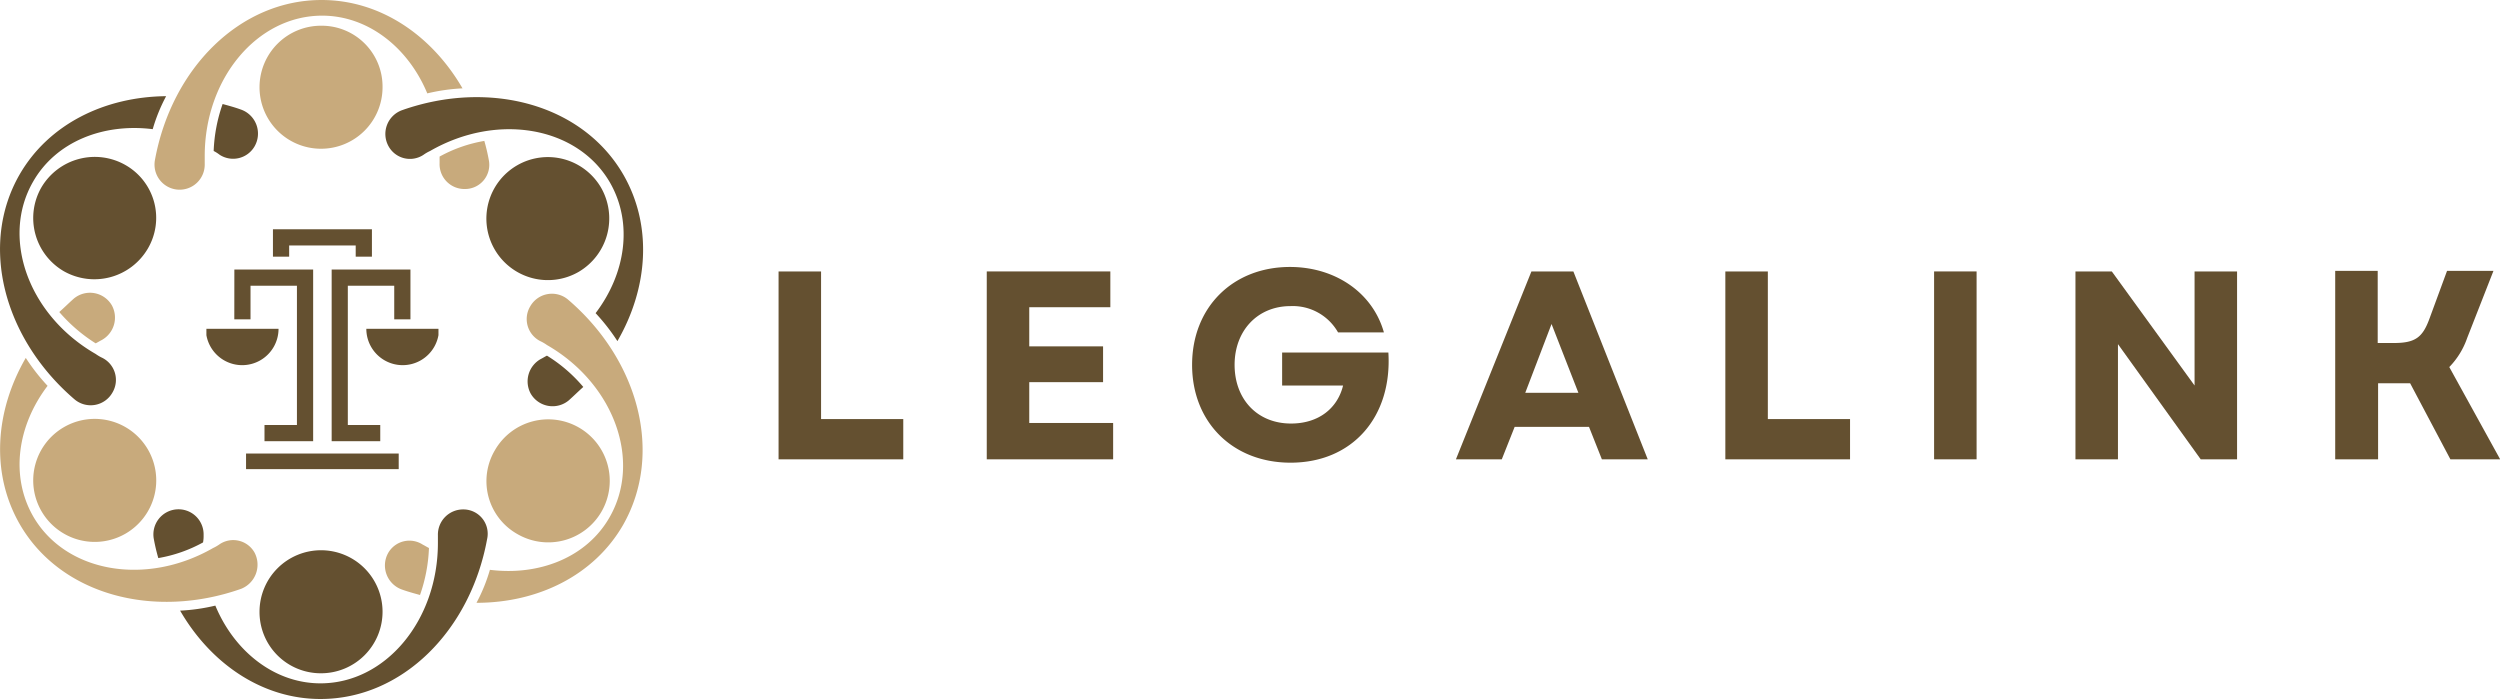 <svg xmlns="http://www.w3.org/2000/svg" xmlns:xlink="http://www.w3.org/1999/xlink" viewBox="0 0 447.07 125"><defs><style>.cls-1{fill:none;}.cls-2{fill:#645030;}.cls-3{clip-path:url(#clip-path);}.cls-4{clip-path:url(#clip-path-2);}.cls-5{clip-path:url(#clip-path-3);}.cls-6{clip-path:url(#clip-path-4);}.cls-7{fill:#c8aa7c;}.cls-8{clip-path:url(#clip-path-5);}.cls-9{clip-path:url(#clip-path-6);}</style><clipPath id="clip-path"><rect class="cls-1" x="43.31" y="80.6" width="28" height="3.3"/></clipPath><clipPath id="clip-path-2"><rect class="cls-1" x="48.71" y="40.9" width="18" height="5"/></clipPath><clipPath id="clip-path-3"><rect class="cls-1" x="36.91" y="58.6" width="13.1" height="6.7"/></clipPath><clipPath id="clip-path-4"><rect class="cls-1" x="65.31" y="58.6" width="13.1" height="6.7"/></clipPath><clipPath id="clip-path-5"><rect class="cls-1" x="27.31" width="60.7" height="34"/></clipPath><clipPath id="clip-path-6"><rect class="cls-1" x="27.31" y="90.6" width="60" height="34.4"/></clipPath></defs><title>Asset 1</title><g id="Layer_2" data-name="Layer 2"><g id="Layer_1-2" data-name="Layer 1"><path class="cls-2" d="M139.23,82.14h22.3v-7.2h-14.7V48.54h-7.6Z"/><path class="cls-2" d="M176.46,82.14h22.6v-6.5h-15v-7.3h13.2v-6.4h-13.2v-7h14.5v-6.4h-22.1Z"/><path class="cls-2" d="M230.78,82.74c11.1,0,18.2-8.2,17.5-19.7h-19v5.9h10.9c-1,4.1-4.4,6.8-9.3,6.8-6.1,0-10.1-4.4-10.1-10.5s4.1-10.5,10-10.5a9.31,9.31,0,0,1,8.5,4.7h8.2c-2-7.1-8.7-11.7-16.8-11.7-10.2,0-17.5,7.2-17.5,17.5S220.48,82.74,230.78,82.74Z"/><path class="cls-2" d="M260.36,82.14h8.2l2.3-5.8h13.3l2.3,5.8h8.2l-13.3-33.6h-7.5Zm12.4-11.9,4.7-12.3,4.8,12.3Z"/><path class="cls-2" d="M308.54,82.14h22.3v-7.2h-14.7V48.54h-7.6Z"/><path class="cls-2" d="M345.87,82.14h7.6V48.54h-7.6Z"/><path class="cls-2" d="M371.15,82.14h7.6V61.54l14.8,20.6h6.5V48.54h-7.6v20.4l-14.8-20.4h-6.5Z"/><path class="cls-2" d="M417.67,82.14h7.6V68.54H431l7.2,13.6h8.9L438,65.64a14,14,0,0,0,3.2-5.2l4.7-12h-8.3l-3.2,8.7c-1.2,3.2-2.5,4.2-6.3,4.2h-2.9V48.44h-7.6v33.7Z"/><path class="cls-2" d="M41.91,48.2H56V78.9h-8.7V76h5.8V51.1h-8.3v6h-2.9Z"/><path class="cls-2" d="M73.31,48.2h-14V78.9H68V76h-5.8V51.1h8.3v6h2.9V48.2Z"/><g class="cls-3"><path class="cls-2" d="M44,81.1h27.3V84H44Z"/></g><g class="cls-4"><path class="cls-2" d="M66.51,41v5h-2.9V43.9H51.71V46h-2.9V41h17.7Z"/></g><g class="cls-5"><path class="cls-2" d="M49.81,58.8a6.5,6.5,0,0,1-13,0Z"/></g><g class="cls-6"><path class="cls-2" d="M65.51,58.8a6.5,6.5,0,0,0,13,0Z"/></g><path class="cls-2" d="M103.51,48.6a11,11,0,1,1,4-15,11.08,11.08,0,0,1-4,15"/><path class="cls-7" d="M45.51,98.8a4.37,4.37,0,0,0-6.2-1.5,7.46,7.46,0,0,1-1.2.7c-12,6.9-26.4,4.4-32.2-5.7-4.1-7.2-2.8-16.2,2.6-23.3a35.62,35.62,0,0,1-3.9-5c-5.5,9.5-6.3,20.6-1.1,29.7,7.3,12.7,24,17.1,39.6,11.6A4.64,4.64,0,0,0,45.51,98.8ZM17.11,61.4c.4-.2.7-.4,1.1-.6A4.58,4.58,0,0,0,20,54.6a4.52,4.52,0,0,0-6.8-1.2c-.9.8-1.7,1.6-2.6,2.4A28.8,28.8,0,0,0,17.11,61.4Zm-9.7,30a11,11,0,1,0,4-15,11,11,0,0,0-4,15"/><path class="cls-2" d="M22.41,29.5a11.08,11.08,0,0,0-15,4,11,11,0,0,0,4,15,11.08,11.08,0,0,0,15-4A10.86,10.86,0,0,0,22.41,29.5Zm20.7-9.9c-1.1-.4-2.2-.7-3.3-1a28.47,28.47,0,0,0-1.6,8.4,6.73,6.73,0,0,1,1.1.7,4.43,4.43,0,0,0,6.2-1.5A4.56,4.56,0,0,0,43.11,19.6ZM3.51,31.2c-7.3,12.7-2.8,29.4,9.8,40.2a4.47,4.47,0,0,0,6.8-1.2,4.42,4.42,0,0,0-1.8-6.2,7.46,7.46,0,0,1-1.2-.7c-12-6.9-17-20.7-11.2-30.8,4.1-7.2,12.6-10.5,21.4-9.4a30.41,30.41,0,0,1,2.4-5.9c-11,.1-21,5-26.2,14"/><g class="cls-8"><path class="cls-7" d="M87.41,28.6a33.83,33.83,0,0,0-.8-3.4,25.42,25.42,0,0,0-8,2.8v1.2a4.44,4.44,0,0,0,4.5,4.6A4.33,4.33,0,0,0,87.41,28.6Zm-29.9-24a11,11,0,1,0,10.9,11A10.88,10.88,0,0,0,57.51,4.6Zm0-4.6c-14.6,0-26.8,12.2-29.8,28.6a4.49,4.49,0,1,0,8.9.7V27.9c0-13.9,9.4-25.1,21-25.1,8.2,0,15.4,5.7,18.8,13.9a34.17,34.17,0,0,1,6.3-.9C77.21,6.3,68,0,57.51,0"/></g><path class="cls-2" d="M97.81,63.6c-.4.2-.7.4-1.1.6a4.58,4.58,0,0,0-1.8,6.2,4.52,4.52,0,0,0,6.8,1.2c.9-.8,1.7-1.6,2.6-2.4A27.09,27.09,0,0,0,97.81,63.6Zm13.7-32.3c-7.3-12.7-24-17.1-39.6-11.6a4.52,4.52,0,0,0-2.4,6.5,4.37,4.37,0,0,0,6.2,1.5,7.46,7.46,0,0,1,1.2-.7c12-6.9,26.4-4.4,32.2,5.7,4.1,7.2,2.8,16.2-2.6,23.3a35.62,35.62,0,0,1,3.9,5c5.5-9.5,6.3-20.6,1.1-29.7"/><path class="cls-7" d="M69.41,98.9a4.57,4.57,0,0,0,2.4,6.5c1.1.4,2.2.7,3.3,1a28.47,28.47,0,0,0,1.6-8.4c-.4-.2-.7-.4-1.1-.6A4.37,4.37,0,0,0,69.41,98.9Zm32.2-45.3a4.47,4.47,0,0,0-6.8,1.2,4.42,4.42,0,0,0,1.8,6.2,7.46,7.46,0,0,1,1.2.7c12,6.9,17,20.7,11.2,30.8-4.1,7.2-12.6,10.5-21.4,9.4a30.41,30.41,0,0,1-2.4,5.9c11,0,21-4.9,26.2-13.9C118.71,81.1,114.21,64.4,101.61,53.6Zm-9.1,41.9a11,11,0,1,0-4-15,10.86,10.86,0,0,0,4,15"/><g class="cls-9"><path class="cls-2" d="M82.81,91.1a4.5,4.5,0,0,0-4.5,4.6v1.4c0,13.9-9.4,25.1-21,25.1-8.2,0-15.4-5.7-18.8-13.9a34.17,34.17,0,0,1-6.3.9c5.5,9.5,14.7,15.8,25.1,15.8,14.6,0,26.8-12.2,29.8-28.6A4.35,4.35,0,0,0,82.81,91.1Zm-25.4,29.3a11,11,0,1,0-11-11A10.95,10.95,0,0,0,57.41,120.4Zm-21-24.7a4.49,4.49,0,1,0-8.9.7,33.83,33.83,0,0,0,.8,3.4,25.42,25.42,0,0,0,8-2.8,6.15,6.15,0,0,0,.1-1.3"/></g></g></g></svg>